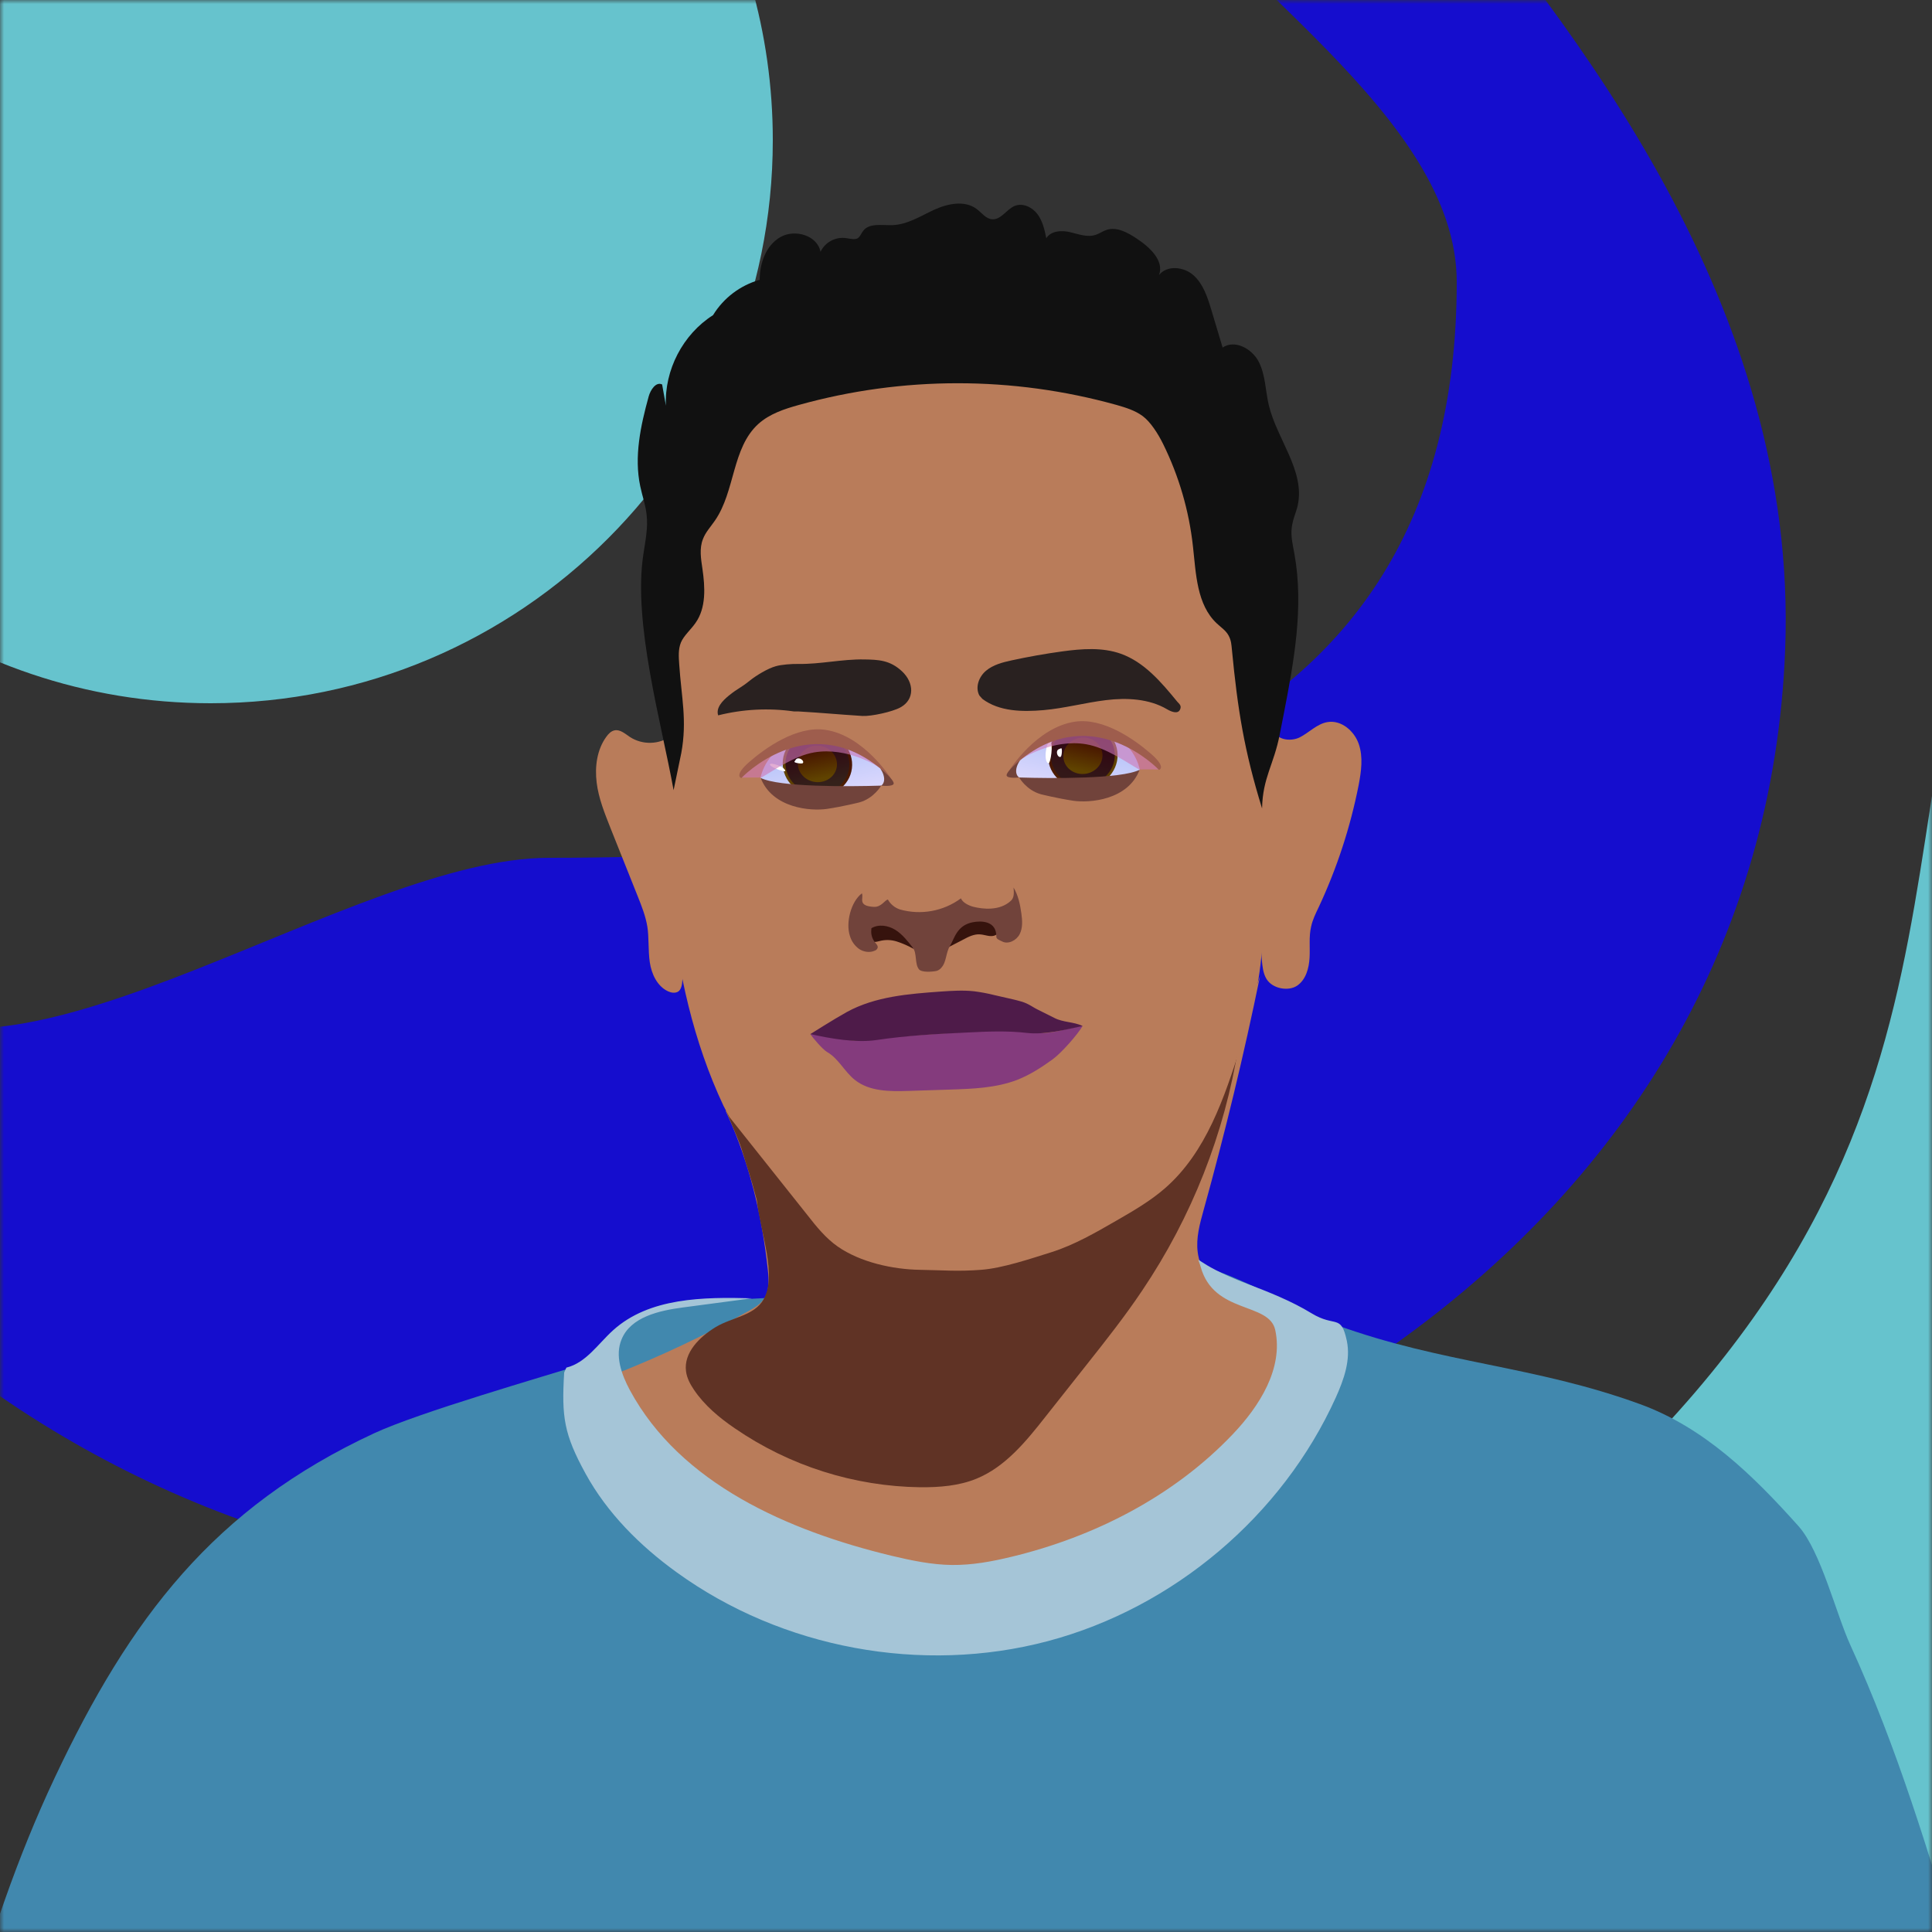 <svg width="250" height="250" viewBox="0 0 250 250" fill="none" xmlns="http://www.w3.org/2000/svg">
<rect x="0" y="0" width="250" height="250" fill="#333333" stroke="none"/>
<mask id="mask0_1708_12273" style="mask-type:alpha" maskUnits="userSpaceOnUse" x="0" y="0" width="250" height="250">
<rect width="250" height="250" fill="#C4C4C4"/>
</mask>
<g mask="url(#mask0_1708_12273)">
<path d="M231.001 84C232.696 39.493 203.732 3.749 184.193 -20.001H147.212C157.778 -2.836 188.501 14.868 188.501 36.5C188.501 98.763 133.263 111 71.001 111C45.884 111 2.826 143.531 -15.915 129.644V167.863C8.66 190.812 41.657 204.859 77.933 204.859C153.889 204.857 228.102 160.109 231.001 84Z" fill="#150DCE"/>
<path d="M100 18.138C100 4.157 96.068 -8.907 89.249 -20H-16V76.716C-3.909 85.691 11.058 91 27.264 91C67.435 91 100 58.38 100 18.138Z" fill="#66C3CD"/>
<path d="M199.259 199.947C175.474 220.131 142.905 225.448 112.246 231.233C86.371 236.119 59.079 242.788 39 259H263V57C239.093 103.931 263 145.856 199.259 199.947Z" fill="#66C3CD"/>
<path d="M-12.167 295.474C-7.442 273.168 -2.639 250.625 7.095 230.005C16.829 209.385 27.685 195.087 48.401 185.47C54.231 182.759 70.049 178.219 76.18 176.296C76.18 176.296 80.841 170.447 83.701 169.611C89.137 168.051 102.679 167.862 108.336 167.625L146.465 166.064C150.811 165.891 151.206 163.195 155.504 163.92C159.296 164.551 169.314 170.132 172.933 171.456C186.696 176.453 198.453 176.69 212.2 181.687C220.527 184.714 226.832 190.893 232.726 197.483C235.618 200.73 237.609 208.896 239.426 212.853C251.767 239.842 255.275 266.767 268.833 293.173C269.702 294.86 270.603 297.004 269.465 298.533C268.533 299.794 266.716 299.904 265.135 299.888L209.703 299.589L96.39 298.958L62.669 298.769C37.113 298.611 11.556 298.443 -14 298.265" fill="#4188AE"/>
<path d="M94.052 144.087C96.991 150.471 98.618 157.392 99.361 164.36C99.503 165.668 99.567 167.087 98.808 168.143C98.334 168.805 97.607 169.231 96.896 169.625C91.275 172.765 85.447 175.52 79.451 177.87C81.537 180.565 81.932 184.191 83.481 187.234C84.681 189.598 86.53 191.537 88.521 193.287C93.58 197.689 99.562 200.905 106.029 202.699C110.58 203.944 115.305 204.48 119.998 204.811C124.691 205.142 129.621 205.284 134.251 204.181C142.152 202.273 148.71 196.96 154.967 191.79C157.543 189.677 160.134 187.533 162.062 184.822C164.337 181.622 165.57 177.822 166.581 174.023C166.787 173.219 166.992 172.336 166.629 171.58C166.123 170.571 164.859 170.256 163.753 169.988C159.676 168.963 155.504 166.188 154.983 162.027C154.746 160.198 155.251 158.369 155.741 156.604C158.522 146.598 160.956 136.509 163.042 126.336C160.814 133.257 155.773 138.884 150.716 144.134C147.825 147.145 144.807 150.156 141.125 152.126C136.084 154.838 130.127 155.406 124.423 155.011C120.362 154.712 116.269 153.939 112.635 152.111C110.28 150.928 108.163 149.336 105.887 147.996C102.174 145.821 98.176 144.323 93.894 143.724L94.052 144.087Z" fill="#B97C5A"/>
<path d="M73.005 177.599C72.657 183.353 72.974 185.576 75.77 190.684C78.567 195.791 82.818 200.032 87.558 203.453C101.179 213.321 119.32 216.679 135.595 212.36C151.871 208.04 165.934 196.138 172.855 180.831C173.898 178.514 174.799 175.975 174.278 173.5C173.519 169.953 172.808 171.829 169.711 169.938C167.104 168.345 164.196 167.195 161.336 166.107C154.241 163.395 154.842 162.024 155.363 163.916C157.054 170.08 164.244 168.456 165.018 172.113C166.077 177.063 162.995 181.95 159.487 185.623C151.871 193.616 141.631 198.865 130.871 201.451C128.342 202.066 125.767 202.538 123.159 202.507C120.552 202.475 117.913 201.924 115.338 201.309C101.954 198.077 88.032 191.976 81.506 179.885C80.416 177.851 79.547 175.424 80.432 173.311C81.617 170.411 85.283 169.591 88.396 169.181L97.308 167.999C91.003 167.825 84.019 167.904 79.341 172.129C77.398 173.879 75.834 176.354 73.29 176.969L73.005 177.599Z" fill="#A5C5D7"/>
<path d="M160.26 135.367C158.461 146.693 154.206 157.491 147.792 167.006C145.596 170.285 143.147 173.391 140.697 176.481L135.246 183.37C132.765 186.523 130.094 189.802 126.381 191.331C124.09 192.277 121.562 192.466 119.097 192.45C110.51 192.336 102.15 189.68 95.078 184.82C93.071 183.449 91.159 181.856 89.8 179.839C89.311 179.113 88.884 178.325 88.773 177.458C88.441 175.046 90.527 172.981 92.613 171.72C94.699 170.459 97.591 170.27 98.807 168.141C100.577 165.036 98.428 159.597 97.922 155.262C96.97 151.691 96.992 152.083 95.918 148.536C95.618 147.558 94.067 144.159 93.814 143.277C93.814 143.277 113.519 159.424 129.273 158.431C145.027 157.437 155.646 142.067 155.646 142.067L160.26 135.367Z" fill="#603325"/>
<path d="M94.384 144.539L104.465 157.214C105.635 158.712 106.851 160.225 108.416 161.313C111.323 163.331 115.52 164.266 119.06 164.314C122.126 164.366 123.894 164.545 126.949 164.314C129.73 164.109 133.366 162.873 136.037 162.038C139.023 161.092 141.773 159.5 144.506 157.923C146.671 156.678 148.868 155.401 150.764 153.746C156.089 149.095 158.443 142.017 160.577 135.286C161.446 132.527 162.315 129.768 162.805 126.931C163.295 124.093 163.389 121.555 163.5 118.843C163.879 109.779 164.116 100.683 163.247 91.65C162.308 81.959 160.109 72.43 156.705 63.305C155.583 60.31 154.303 57.299 152.249 54.84C149.263 51.198 144.807 48.976 140.224 47.888C135.642 46.8 130.87 46.737 126.161 46.784C115.321 46.895 103.517 47.967 95.632 55.376C92.456 58.355 90.165 62.186 88.695 66.269C86.135 73.379 86.04 81.088 85.962 88.655C85.788 107.146 85.756 126.363 93.625 143.105L94.384 144.539Z" fill="#B97C5A"/>
<path d="M98.411 100.667C98.411 100.667 100.192 102.674 104.308 102.946C107.616 103.165 112.028 102.382 114.029 101.649C114.517 101.47 114.74 101.391 114.909 101.218C114.909 101.218 114.614 100.372 113.914 99.44C112.7 97.819 110.263 95.693 105.988 95.539C100.058 95.326 98.698 99.449 98.455 100.451C98.424 100.589 98.411 100.667 98.411 100.667Z" fill="url(#paint0_linear_1708_12273)"/>
<path d="M110.266 99.004C110.298 96.693 108.313 94.757 105.833 94.679C103.352 94.601 101.315 96.412 101.283 98.722C101.251 101.033 103.235 102.969 105.716 103.047C108.196 103.125 110.233 101.315 110.266 99.004Z" fill="url(#paint1_linear_1708_12273)"/>
<path d="M109.908 98.987C109.938 96.86 108.112 95.078 105.829 95.006C103.546 94.935 101.672 96.601 101.642 98.727C101.612 100.854 103.438 102.636 105.721 102.708C108.004 102.779 109.878 101.113 109.908 98.987Z" fill="url(#paint2_linear_1708_12273)"/>
<path style="mix-blend-mode:multiply" d="M108.249 98.402C108.544 99.682 107.673 100.921 106.305 101.169C104.937 101.418 103.59 100.58 103.295 99.302C103.001 98.024 103.872 96.783 105.24 96.535C106.608 96.287 107.953 97.122 108.249 98.402Z" fill="url(#paint3_linear_1708_12273)"/>
<path d="M101.618 99.756C101.633 100 99.57 99.245 99.629 98.917C99.689 98.589 101.58 99.217 101.618 99.756Z" fill="white"/>
<path d="M103.88 98.751C103.746 98.876 102.675 98.704 102.804 98.548C102.934 98.391 103.02 98.066 103.409 98.14C103.798 98.213 104.06 98.582 103.88 98.751Z" fill="white"/>
<g style="mix-blend-mode:multiply" opacity="0.6">
<path d="M95.929 100.622C96.254 100.603 98.51 100.62 98.51 100.62C100.187 99.673 102.768 97.799 105.364 97.358C109.656 96.631 113.695 99.18 113.914 99.442C112.7 97.821 110.263 95.696 105.988 95.541C100.058 95.329 97.564 98.764 95.929 100.622Z" fill="#CF77B6"/>
</g>
<path d="M115.271 100.708C115.271 100.708 111.766 95.136 106.755 94.433C103.092 93.92 99.082 96.748 96.979 98.579C94.877 100.41 95.927 100.683 95.927 100.683C95.927 100.683 104.403 91.675 113.913 99.442C114.334 99.844 114.818 100.286 115.271 100.708Z" fill="#9E5D4D"/>
<path d="M111.18 103.836C113.087 103.318 114.024 101.659 114.024 101.659C109.918 101.791 100.743 101.867 98.428 100.656C99.948 104.614 104.949 104.98 107.018 104.671C109.077 104.362 111.18 103.836 111.18 103.836Z" fill="#71433B"/>
<path d="M113.912 99.445C113.912 99.445 114.764 100.117 115.27 100.711C115.483 100.96 115.661 101.242 115.647 101.379C115.602 101.844 114.022 101.661 114.022 101.661C114.022 101.661 114.442 101.426 114.409 100.753C114.376 100.081 113.912 99.445 113.912 99.445Z" fill="#71433B"/>
<path d="M147.487 99.612C147.487 99.612 145.706 101.619 141.591 101.892C138.282 102.111 133.871 101.327 131.87 100.594C131.382 100.415 131.158 100.336 130.989 100.163C130.989 100.163 131.284 99.317 131.984 98.385C133.199 96.765 135.636 94.638 139.911 94.484C145.841 94.272 147.2 98.394 147.444 99.396C147.474 99.534 147.487 99.612 147.487 99.612Z" fill="url(#paint4_linear_1708_12273)"/>
<path d="M135.633 97.949C135.601 95.638 137.585 93.702 140.066 93.624C142.546 93.547 144.583 95.357 144.615 97.668C144.648 99.978 142.663 101.915 140.183 101.992C137.702 102.07 135.665 100.26 135.633 97.949Z" fill="url(#paint5_linear_1708_12273)"/>
<path d="M135.992 97.932C135.962 95.805 137.789 94.023 140.072 93.952C142.354 93.88 144.229 95.546 144.259 97.673C144.288 99.799 142.462 101.581 140.179 101.653C137.897 101.725 136.022 100.059 135.992 97.932Z" fill="url(#paint6_linear_1708_12273)"/>
<path style="mix-blend-mode:multiply" d="M137.651 97.347C137.357 98.628 138.227 99.866 139.595 100.115C140.963 100.363 142.311 99.526 142.605 98.247C142.899 96.969 142.029 95.728 140.661 95.481C139.293 95.233 137.948 96.067 137.651 97.347Z" fill="url(#paint7_linear_1708_12273)"/>
<path d="M135.647 98.781C135.955 98.915 136.343 96.056 135.875 95.974C135.407 95.893 134.97 98.482 135.647 98.781Z" fill="white"/>
<path d="M137.261 97.923C137.413 97.82 137.483 96.737 137.301 96.829C137.12 96.92 136.784 96.932 136.769 97.328C136.754 97.723 137.056 98.061 137.261 97.923Z" fill="white"/>
<g style="mix-blend-mode:multiply" opacity="0.6">
<path d="M149.97 99.567C149.644 99.549 147.389 99.566 147.389 99.566C145.712 98.618 143.13 96.744 140.534 96.304C136.243 95.576 132.203 98.126 131.985 98.387C133.199 96.766 135.635 94.641 139.91 94.487C145.84 94.275 148.335 97.709 149.97 99.567Z" fill="#CF77B6"/>
</g>
<path d="M130.627 99.653C130.627 99.653 134.132 94.081 139.144 93.379C142.806 92.865 146.816 95.693 148.919 97.525C151.022 99.356 149.971 99.628 149.971 99.628C149.971 99.628 141.495 90.62 131.986 98.388C131.564 98.79 131.08 99.231 130.627 99.653Z" fill="#9E5D4D"/>
<path d="M134.718 102.782C132.811 102.264 131.874 100.604 131.874 100.604C135.981 100.737 145.155 100.813 147.471 99.602C145.951 103.56 140.95 103.926 138.881 103.616C136.822 103.308 134.718 102.782 134.718 102.782Z" fill="#71433B"/>
<path d="M131.986 98.391C131.986 98.391 131.134 99.062 130.628 99.656C130.415 99.905 130.238 100.187 130.251 100.325C130.297 100.79 131.876 100.606 131.876 100.606C131.876 100.606 131.456 100.371 131.49 99.699C131.523 99.026 131.986 98.391 131.986 98.391Z" fill="#71433B"/>
<path d="M127.125 90.441C129.306 92.08 132.308 92.127 135.026 91.891C137.744 91.654 140.399 90.929 143.101 90.598C145.803 90.267 148.71 90.409 151.049 91.796C151.586 92.112 152.392 92.411 152.676 91.859C152.961 91.308 152.582 91.087 152.329 90.787C150.275 88.281 148.078 85.68 145.028 84.592C142.627 83.741 139.988 83.946 137.444 84.292C135.247 84.592 133.051 84.986 130.87 85.459C129.717 85.711 128.5 86.026 127.584 86.799C126.667 87.571 126.161 88.943 126.73 89.999L127.125 90.441Z" fill="#292120"/>
<path d="M103.342 92.062C106.582 92.251 108.351 92.44 111.591 92.645C112.76 92.708 115.478 92.109 116.505 91.542C118.385 90.517 118.291 88.341 116.726 86.875C115.162 85.409 113.661 85.362 111.828 85.331C108.889 85.283 106.202 85.961 103.263 85.914C102.489 85.898 101.098 85.993 100.372 86.213C99.344 86.497 97.843 87.411 97.022 88.073C95.773 89.082 95.536 89.019 94.288 90.028C93.498 90.675 92.613 91.589 92.929 92.566C96.141 91.762 99.48 91.59 102.758 92.062H103.342Z" fill="#292120"/>
<path d="M106.963 133.81C108.796 133.967 109.6 134.874 111.417 134.638C114.499 134.244 117.612 134.023 120.709 133.818L124.359 133.566C127.709 133.329 131.075 133.093 134.377 133.629C135.989 133.881 138.485 132.931 140.096 132.758C139.37 133.956 137.348 136.246 136.226 137.066C134.772 138.122 133.255 139.099 131.596 139.746C128.862 140.786 125.876 140.896 122.953 140.991L117.548 141.164C115.131 141.243 112.508 141.243 110.627 139.746C109.284 138.689 108.51 136.971 107.009 136.12C106.487 135.82 105.175 134.314 104.859 133.81H106.963Z" fill="#843B7D"/>
<path d="M109.584 130.952C113.266 128.934 117.596 128.603 121.783 128.303C123.205 128.209 124.628 128.114 126.05 128.272C126.949 128.385 127.841 128.554 128.72 128.776L131.201 129.344C131.817 129.501 132.465 129.643 133.034 129.943C133.603 130.242 133.853 130.436 134.311 130.657C135.038 131.019 135.672 131.33 136.415 131.709C137.6 132.324 138.88 132.193 140.096 132.761C137.85 133.245 135.192 133.918 132.908 133.663C130.379 133.364 127.82 133.474 125.275 133.6C121.309 133.789 117.343 133.994 113.424 134.578C110.738 134.972 107.514 134.396 104.859 133.812C104.859 133.812 108.036 131.803 109.584 130.952Z" fill="#4E1B49"/>
<path d="M164.874 94.353C165.001 95.724 166.976 96.024 168.193 95.409C169.409 94.794 170.421 93.659 171.78 93.438C173.549 93.139 175.24 94.573 175.825 96.276C176.409 97.978 176.141 99.839 175.809 101.588C174.734 107.043 172.999 112.347 170.642 117.384C170.247 118.204 169.852 119.008 169.662 119.891C169.346 121.215 169.536 122.587 169.457 123.942C169.378 125.298 168.983 126.764 167.861 127.537C166.739 128.309 164.653 127.962 163.879 126.67C163.436 125.929 163.357 125.046 163.278 124.195C162.857 118.688 162.42 113.186 161.967 107.689C161.967 107.689 162.962 98.136 164.874 94.353Z" fill="#B97C5A"/>
<path d="M86.831 95.247C86.06 95.794 85.142 96.099 84.196 96.121C83.249 96.144 82.318 95.883 81.522 95.373C80.905 94.963 80.257 94.364 79.531 94.506C79.072 94.6 78.725 94.963 78.456 95.341C77.239 97.012 76.955 99.219 77.208 101.269C77.46 103.318 78.251 105.257 79.009 107.18L82.533 116.008C83.038 117.269 83.544 118.562 83.765 119.902C83.987 121.242 83.86 122.992 84.081 124.505C84.303 126.019 85.029 127.611 86.436 128.273C86.847 128.462 87.368 128.557 87.763 128.305C88.158 128.052 88.285 127.359 88.3 126.791L88.727 111.279C88.869 106.14 86.831 95.247 86.831 95.247Z" fill="#B97C5A"/>
<path d="M88.159 97.438C88.933 93.228 88.174 90.233 87.89 85.961C87.827 85.015 87.748 84.022 88.111 83.139C88.475 82.256 89.391 81.484 89.992 80.617C91.398 78.646 91.24 75.982 90.892 73.586C90.703 72.309 90.481 70.969 90.956 69.771C91.287 68.872 91.967 68.163 92.504 67.375C95.143 63.576 94.701 57.964 98.129 54.858C99.583 53.549 101.495 52.919 103.376 52.399C116.819 48.655 131.033 48.655 144.476 52.399C145.676 52.745 146.877 53.108 147.873 53.849C148.868 54.59 149.832 56.087 150.496 57.428C152.552 61.593 153.862 66.085 154.367 70.701C154.762 74.248 154.857 78.252 157.464 80.68C158.002 81.184 158.634 81.594 158.981 82.241C159.329 82.887 159.345 83.439 159.408 84.054C160.151 91.81 161.004 97.17 163.311 104.61C163.39 100.606 164.844 98.951 165.602 95.01L166.076 92.598C167.42 85.693 168.747 78.599 167.499 71.678C167.293 70.559 167.009 69.408 167.151 68.273C167.293 67.138 167.704 66.366 167.925 65.404C168.905 60.911 165.207 56.828 164.164 52.351C163.738 50.491 163.754 48.521 162.884 46.818C162.015 45.115 159.772 43.902 158.207 44.974L156.738 40.071C156.248 38.463 155.711 36.776 154.462 35.641C153.214 34.506 151.017 34.27 149.975 35.594C150.67 33.734 148.789 32 147.13 30.896C145.945 30.108 144.507 29.288 143.148 29.761C142.69 29.919 142.279 30.218 141.821 30.376C140.746 30.754 139.593 30.313 138.487 30.045C137.381 29.777 135.974 29.855 135.39 30.833C135.168 29.729 134.916 28.594 134.236 27.696C133.557 26.797 132.324 26.214 131.281 26.655C130.238 27.097 129.543 28.453 128.39 28.374C127.584 28.326 127.046 27.538 126.383 27.049C124.85 25.883 122.638 26.34 120.884 27.144C119.13 27.948 117.423 29.067 115.48 29.13C114.136 29.178 112.462 28.815 111.671 29.903C111.434 30.218 111.308 30.628 110.976 30.833C110.644 31.038 110.012 30.896 109.522 30.817C108.848 30.713 108.158 30.829 107.555 31.147C106.951 31.465 106.467 31.968 106.172 32.583C105.777 30.47 102.87 29.603 100.99 30.675C99.109 31.747 98.303 34.065 98.303 36.209C95.786 36.921 93.631 38.553 92.267 40.78C88.364 43.255 85.962 47.89 86.168 52.493L85.678 49.75C84.888 49.356 84.177 50.444 83.94 51.295C82.897 55.079 82.028 59.083 82.849 62.929C83.102 64.159 83.545 65.357 83.671 66.602C83.876 68.321 83.497 70.055 83.244 71.773C81.901 80.633 85.567 93.433 87.163 102.246L88.159 97.438Z" fill="#111111"/>
<path d="M125.94 118.484C125.5 118.612 125.099 118.844 124.77 119.162C123.696 120.155 122.558 121.275 122.432 122.725L124.628 121.59C125.323 121.212 126.082 120.833 126.872 120.912C127.251 120.944 127.63 121.07 128.01 121.117C128.389 121.164 128.815 121.101 129.068 120.818C129.185 120.666 129.255 120.484 129.269 120.293C129.283 120.103 129.241 119.912 129.147 119.746C128.957 119.408 128.671 119.134 128.326 118.957C127.711 118.626 127.017 118.467 126.319 118.5L125.94 118.484Z" fill="#36130D"/>
<path d="M112.508 121.804C112.192 121.63 112.24 121.457 112.097 121.11C112.013 120.945 111.964 120.765 111.953 120.581C111.943 120.396 111.97 120.211 112.034 120.038C112.18 119.73 112.424 119.481 112.73 119.329C113.307 118.995 113.989 118.889 114.641 119.029C115.637 119.234 116.443 119.975 117.091 120.763C117.739 121.551 118.023 122.024 118.213 122.781C117.529 122.396 116.81 122.079 116.064 121.835C115.316 121.592 114.513 121.575 113.757 121.788C113.393 121.898 112.793 121.961 112.508 121.804Z" fill="#36130D"/>
<path d="M112.745 120.33C112.687 120.914 112.863 121.498 113.235 121.954C113.409 122.158 113.63 122.379 113.567 122.647C113.536 122.737 113.484 122.818 113.415 122.884C113.346 122.95 113.263 122.998 113.172 123.025C112.54 123.309 111.75 123.183 111.181 122.805C110.603 122.392 110.18 121.798 109.98 121.118C109.411 119.415 110.106 116.672 111.528 115.6C111.813 116.199 110.881 117.224 113.061 117.35C114.041 117.413 114.515 116.436 114.894 116.404C115.233 117.008 115.785 117.463 116.443 117.681C117.782 118.061 119.191 118.129 120.56 117.88C121.93 117.632 123.224 117.073 124.344 116.247C124.581 116.814 125.355 117.177 125.939 117.335C127.125 117.634 129.368 117.918 130.822 116.546C131.265 116.136 131.201 115.443 131.154 114.844C131.754 115.853 132.007 117.035 132.165 118.202C132.292 119.1 132.355 120.078 131.944 120.882C131.533 121.686 130.459 122.253 129.653 121.812C129.384 121.67 128.91 121.528 128.926 121.213C128.958 119.116 126.935 119.132 125.876 119.337C123.79 119.746 123.506 121.465 122.937 122.379C122.368 123.293 122.495 124.492 121.799 125.232C121.638 125.433 121.417 125.577 121.167 125.642C120.614 125.753 119.255 125.863 118.908 125.422C118.339 124.697 118.687 123.357 118.118 122.631C117.549 121.906 116.775 120.882 115.842 120.314C114.91 119.746 113.693 119.557 112.761 120.109L112.745 120.33Z" fill="#71433B"/>
</g>
<defs>
<linearGradient id="paint0_linear_1708_12273" x1="108.461" y1="105.641" x2="106.792" y2="97.583" gradientUnits="userSpaceOnUse">
<stop stop-color="#ECE0FF"/>
<stop offset="1" stop-color="#BBC7F9"/>
</linearGradient>
<linearGradient id="paint1_linear_1708_12273" x1="101.411" y1="99.852" x2="110.19" y2="98.206" gradientUnits="userSpaceOnUse">
<stop stop-color="#604300"/>
<stop offset="1" stop-color="#471400"/>
</linearGradient>
<linearGradient id="paint2_linear_1708_12273" x1="106.281" y1="101.583" x2="104.957" y2="95.715" gradientUnits="userSpaceOnUse">
<stop stop-color="#34211A"/>
<stop offset="1" stop-color="#2E0010"/>
</linearGradient>
<linearGradient id="paint3_linear_1708_12273" x1="106.017" y1="100.786" x2="105.215" y2="97.182" gradientUnits="userSpaceOnUse">
<stop stop-color="#604300"/>
<stop offset="1" stop-color="#471400"/>
</linearGradient>
<linearGradient id="paint4_linear_1708_12273" x1="137.437" y1="104.587" x2="139.106" y2="96.528" gradientUnits="userSpaceOnUse">
<stop stop-color="#ECE0FF"/>
<stop offset="1" stop-color="#BBC7F9"/>
</linearGradient>
<linearGradient id="paint5_linear_1708_12273" x1="144.487" y1="98.798" x2="135.708" y2="97.151" gradientUnits="userSpaceOnUse">
<stop stop-color="#604300"/>
<stop offset="1" stop-color="#471400"/>
</linearGradient>
<linearGradient id="paint6_linear_1708_12273" x1="139.619" y1="100.528" x2="140.944" y2="94.66" gradientUnits="userSpaceOnUse">
<stop stop-color="#331818"/>
<stop offset="1" stop-color="#2E0010"/>
</linearGradient>
<linearGradient id="paint7_linear_1708_12273" x1="139.883" y1="99.731" x2="140.685" y2="96.127" gradientUnits="userSpaceOnUse">
<stop stop-color="#604300"/>
<stop offset="1" stop-color="#471400"/>
</linearGradient>
</defs>
</svg>
